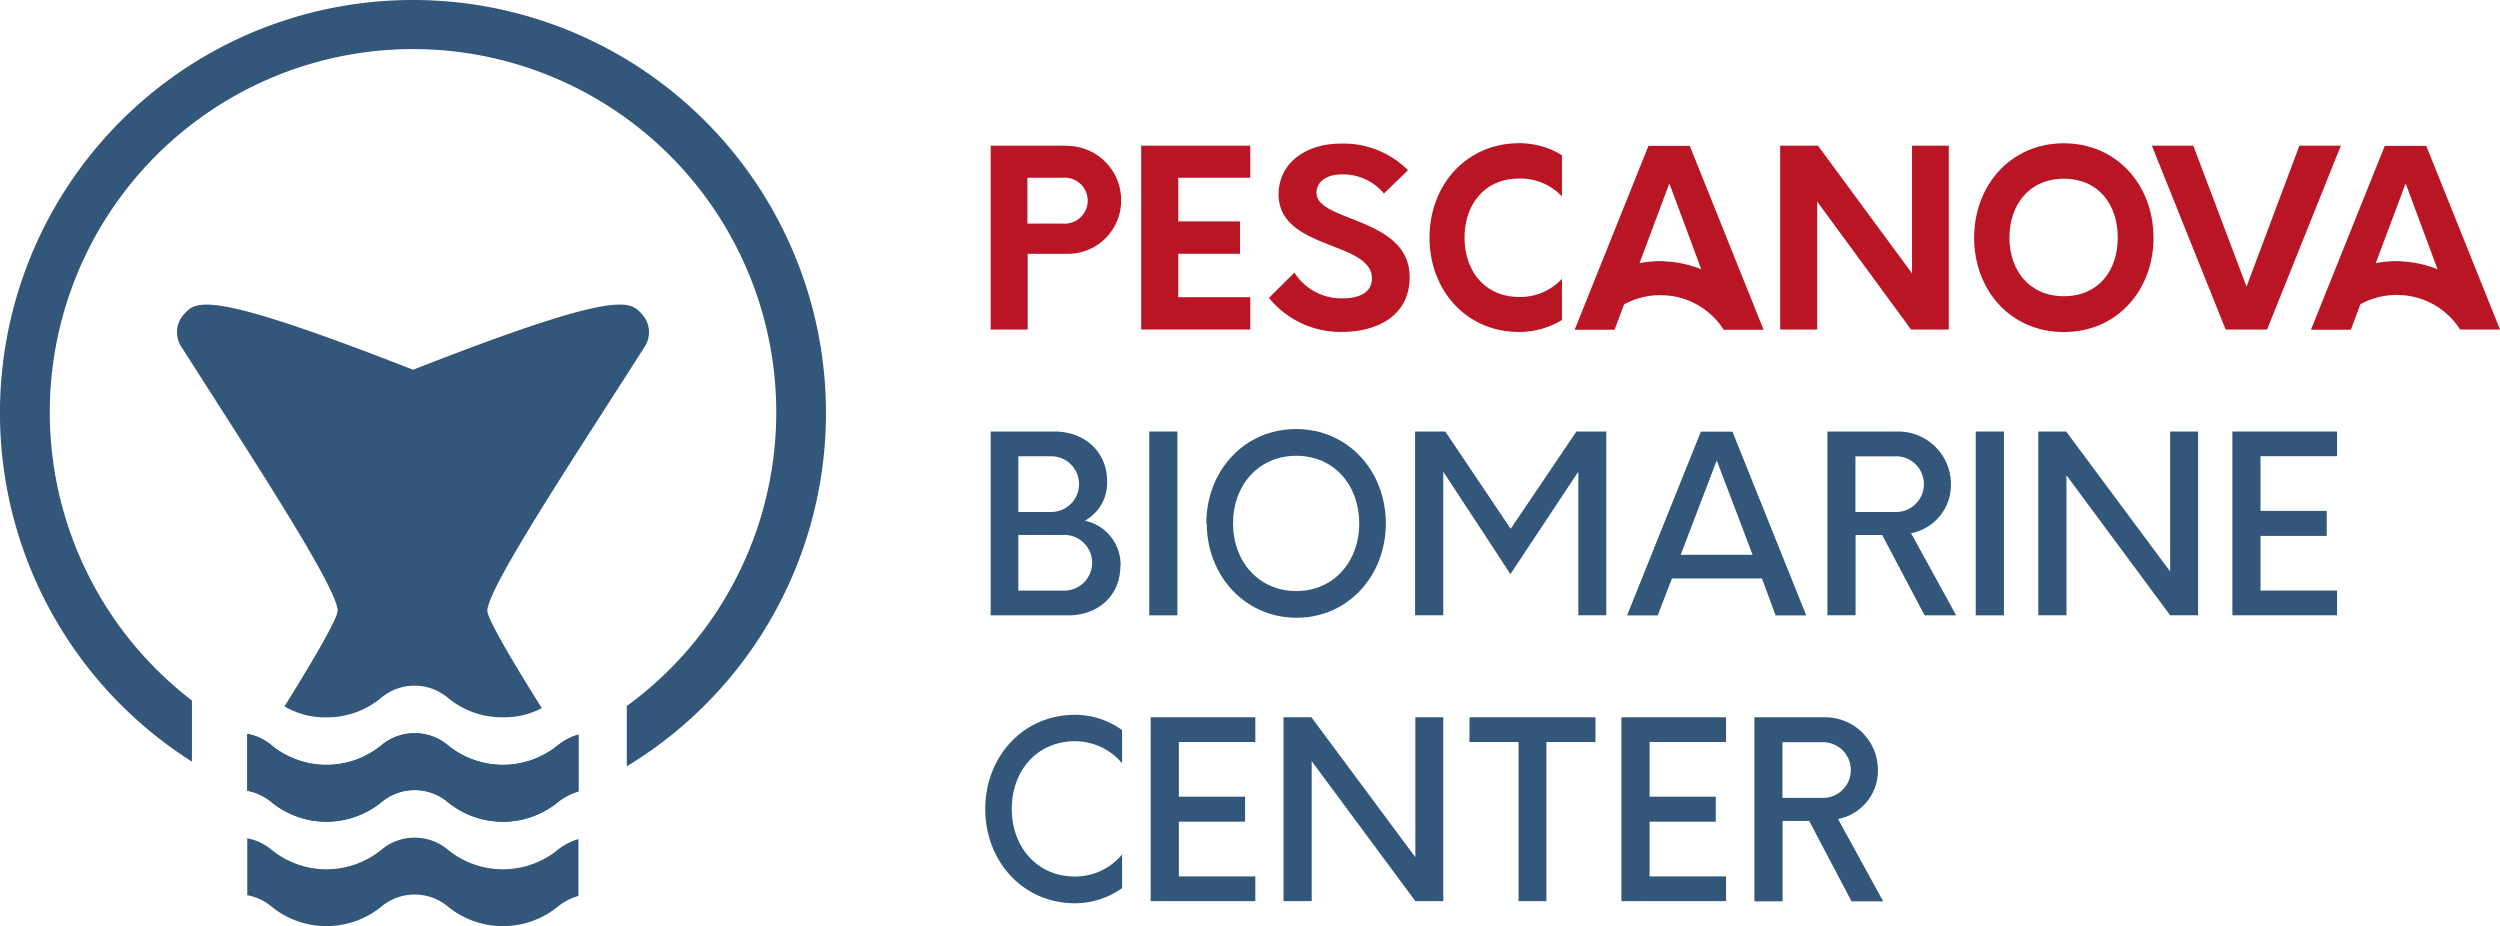 <svg id="logoBiomarine" xmlns="http://www.w3.org/2000/svg" viewBox="0 0 376 139.29">
  <defs>
    <style>.color_logo_1{fill:#32577b;}.color_logo_2{fill:#ba1524;}</style>
  </defs>
  <title>logobiomarine</title>
  <g id="icon">
    <path class="color_logo_1" d="M62.12,0A62.09,62.09,0,0,0,28.87,114.55v-9.19a54.63,54.63,0,1,1,65.4.82v9.07A62.11,62.11,0,0,0,62.12,0"/>
    <path class="color_logo_1" d="M87,126.2a8.62,8.62,0,0,0-3.17,1.66,13.1,13.1,0,0,1-16.39,0,7.79,7.79,0,0,0-10.15,0,13.09,13.09,0,0,1-16.38,0,8,8,0,0,0-3.72-1.78v8.56a7.91,7.91,0,0,1,3.72,1.77,13.09,13.09,0,0,0,16.38,0,7.82,7.82,0,0,1,10.15,0,13.1,13.1,0,0,0,16.39,0A8.62,8.62,0,0,1,87,134.75Z"/>
    <path class="color_logo_1" d="M87,110.47a8.8,8.8,0,0,0-3.17,1.67,13.1,13.1,0,0,1-16.39,0,7.79,7.79,0,0,0-10.15,0,13.09,13.09,0,0,1-16.38,0,7.92,7.92,0,0,0-3.72-1.78v8.56a7.81,7.81,0,0,1,3.72,1.77,13.09,13.09,0,0,0,16.38,0,7.79,7.79,0,0,1,10.15,0,13.1,13.1,0,0,0,16.39,0A8.8,8.8,0,0,1,87,119Z"/>
    <path class="color_logo_1" d="M87,110.51a8.75,8.75,0,0,0-3.17,1.65,13.06,13.06,0,0,1-16.39,0,7.82,7.82,0,0,0-10.15,0,13,13,0,0,1-16.38,0,8,8,0,0,0-3.72-1.77v8.55a7.92,7.92,0,0,1,3.72,1.78,13.09,13.09,0,0,0,16.38,0,7.79,7.79,0,0,1,10.15,0,13.1,13.1,0,0,0,16.39,0A8.62,8.62,0,0,1,87,119.06Z"/>
    <path class="color_logo_1" d="M96.59,47.29c-1.84-2.06-3.43-3.84-34.47,8.32-31-12.15-32.63-10.38-34.47-8.32a4,4,0,0,0-.58,4.52l.16.27c10.31,16.2,23.34,36,23.56,39.73,0,1.42-5.07,9.72-8,14.43a11.91,11.91,0,0,0,6.32,1.65A12.66,12.66,0,0,0,57.27,105a7.79,7.79,0,0,1,10.15,0,12.72,12.72,0,0,0,8.2,2.88,12.09,12.09,0,0,0,5.87-1.38c-2.94-4.66-8.2-13.24-8.2-14.67C73.51,88.08,86.7,68.28,97,52.08l.16-.27a4,4,0,0,0-.58-4.52"/>
  </g>
  <g id="biomarine">
    <path class="color_logo_1" d="M164.26,84.62a4.19,4.19,0,0,0-4.17-4.17h-6.93v8.38h6.93a4.2,4.2,0,0,0,4.17-4.21m-6.16-16h-4.94V77h4.94a4.19,4.19,0,0,0,0-8.38m10.4,16.52c0,4.54-3.47,7.41-7.82,7.41H149V64.9h9.62c4.39,0,7.89,2.95,7.89,7.48a6.47,6.47,0,0,1-3.35,5.93,6.79,6.79,0,0,1,5.38,6.82"/>
    <rect class="color_logo_1" x="172.85" y="64.9" width="4.23" height="27.65"/>
    <path class="color_logo_1" d="M204.43,78.72c0-5.71-3.75-10.17-9.47-10.17s-9.51,4.46-9.51,10.17,3.83,10.17,9.51,10.17,9.47-4.46,9.47-10.17m-23,0c0-7.85,5.65-14.19,13.5-14.19s13.5,6.34,13.5,14.19S202.77,92.91,195,92.91s-13.5-6.34-13.5-14.19"/>
    <polygon class="color_logo_1" points="241.59 64.9 241.59 92.54 237.38 92.54 237.38 70.94 227.17 86.35 217.07 70.94 217.07 92.54 212.83 92.54 212.83 64.9 217.37 64.9 227.21 79.53 237.09 64.9 241.59 64.9"/>
    <path class="color_logo_1" d="M263.59,83.44,258.2,69.25l-5.42,14.19ZM265,87H251.46l-2.14,5.56h-4.61l11.1-27.64h4.75l11.1,27.64h-4.61Z"/>
    <path class="color_logo_1" d="M285.37,77a4.19,4.19,0,0,0,0-8.37h-6.31V77Zm8.84,15.55h-4.75l-6.38-12.09h-4V92.54h-4.24V64.9h10.66a7.92,7.92,0,0,1,7.92,8,7.39,7.39,0,0,1-6,7.29Z"/>
    <rect class="color_logo_1" x="297.15" y="64.9" width="4.24" height="27.65"/>
    <polygon class="color_logo_1" points="330.59 64.9 330.59 92.54 326.39 92.54 310.8 71.49 310.8 92.54 306.56 92.54 306.56 64.9 310.75 64.9 326.39 85.95 326.39 64.9 330.59 64.9"/>
    <polygon class="color_logo_1" points="339.98 68.61 339.98 76.84 349.94 76.84 349.94 80.6 339.98 80.6 339.98 88.82 351.49 88.82 351.49 92.54 335.75 92.54 335.75 64.9 351.49 64.9 351.49 68.61 339.98 68.61"/>
  </g>
  <g id="center">
    <path class="color_logo_1" d="M148.18,121.7c0-7.85,5.64-14.19,13.5-14.19a12.09,12.09,0,0,1,7.08,2.29v5a9.25,9.25,0,0,0-7.08-3.32c-5.72,0-9.51,4.46-9.51,10.17s3.79,10.18,9.51,10.18a9.16,9.16,0,0,0,7.08-3.32v5.06a12.15,12.15,0,0,1-7.08,2.28c-7.86,0-13.5-6.34-13.5-14.2"/>
    <polygon class="color_logo_1" points="177.3 111.6 177.3 119.82 187.26 119.82 187.26 123.58 177.3 123.58 177.3 131.81 188.8 131.81 188.8 135.53 173.06 135.53 173.06 107.88 188.8 107.88 188.8 111.6 177.3 111.6"/>
    <polygon class="color_logo_1" points="217.07 107.88 217.07 135.53 212.87 135.53 197.28 114.48 197.28 135.53 193.04 135.53 193.04 107.88 197.24 107.88 212.87 128.93 212.87 107.88 217.07 107.88"/>
    <polygon class="color_logo_1" points="239.96 111.6 232.58 111.6 232.58 135.53 228.39 135.53 228.39 111.6 221.01 111.6 221.01 107.88 239.96 107.88 239.96 111.6"/>
    <polygon class="color_logo_1" points="248.1 111.6 248.1 119.82 258.05 119.82 258.05 123.58 248.1 123.58 248.1 131.81 259.6 131.81 259.6 135.53 243.86 135.53 243.86 107.88 259.6 107.88 259.6 111.6 248.1 111.6"/>
    <path class="color_logo_1" d="M274.38,120a4.19,4.19,0,0,0,0-8.37h-6.3V120Zm8.85,15.56h-4.76l-6.37-12.09h-4v12.09h-4.24V107.88h10.65a7.93,7.93,0,0,1,7.93,8,7.41,7.41,0,0,1-6,7.3Z"/>
  </g>
  <g id="pescanova">
    <path class="color_logo_2" d="M310.4,44.55c-5.16,0-8.18-3.84-8.18-8.81s3-8.86,8.18-8.86,8.11,3.84,8.11,8.86-2.95,8.81-8.11,8.81m0-23c-8,0-13.49,6.34-13.49,14.2s5.45,14.19,13.49,14.19,13.49-6.34,13.49-14.19-5.49-14.2-13.49-14.2"/>
    <polygon class="color_logo_2" points="345.83 21.91 337.88 43.11 329.87 21.91 323.64 21.91 334.74 49.56 340.97 49.56 352.06 21.91 345.83 21.91"/>
    <path class="color_logo_2" d="M361.06,39.28a16.67,16.67,0,0,0-3.75.3l4.5-12,4.8,12.92a16.64,16.64,0,0,0-5.55-1.19m3.85-17.37h-6.24l-11.1,27.65h6L355,45.75a11.36,11.36,0,0,1,5.84-1.38A11.22,11.22,0,0,1,370,49.56h6Z"/>
    <path class="color_logo_2" d="M250.32,39.28a16.53,16.53,0,0,0-3.74.3l4.49-12,4.8,12.92a16.64,16.64,0,0,0-5.55-1.19m-2.39-17.37-11.1,27.65h6l1.43-3.81a11.36,11.36,0,0,1,5.84-1.38,11.21,11.21,0,0,1,9.14,5.19h6l-11.1-27.65Z"/>
    <path class="color_logo_2" d="M159.87,33.63h-5.35v-6.9h5.35a3.46,3.46,0,1,1,0,6.9m.52-11.72H149V49.56h5.56V38.17h5.87a8,8,0,0,0,8.19-8,8.16,8.16,0,0,0-8.19-8.23"/>
    <polygon class="color_logo_2" points="171.64 49.56 188.04 49.56 188.04 44.7 177.21 44.7 177.21 38.17 186.5 38.17 186.5 33.3 177.21 33.3 177.21 26.73 188.04 26.73 188.04 21.91 171.64 21.91 171.64 49.56"/>
    <path class="color_logo_2" d="M203.24,32.89C200.43,31.78,198,30.83,198,29c0-1.69,1.56-2.77,3.77-2.77a8,8,0,0,1,6.38,2.88l3.61-3.51a13.71,13.71,0,0,0-10.14-4c-5.31,0-9.32,3-9.32,7.64,0,4.46,4,6.15,7.74,7.63,3.24,1.25,6.3,2.39,6.3,5,0,2.14-1.92,3-4.42,3A8.36,8.36,0,0,1,194.68,41l-3.83,3.8a13.84,13.84,0,0,0,10.91,5.12c5.64,0,10.25-2.61,10.25-8.22,0-5.35-4.79-7.23-8.77-8.82"/>
    <path class="color_logo_2" d="M215,35.74c0,7.85,5.46,14.19,13.49,14.19a12.38,12.38,0,0,0,6.43-1.81V41.93a8.51,8.51,0,0,1-6.43,2.73c-5.21,0-8.22-3.95-8.22-8.92s3-8.89,8.22-8.89a8.59,8.59,0,0,1,6.43,2.69V23.35a12.11,12.11,0,0,0-6.43-1.81c-8,0-13.49,6.34-13.49,14.2"/>
    <polygon class="color_logo_2" points="287.57 41.12 273.42 21.91 267.74 21.91 267.74 49.56 273.3 49.56 273.3 30.31 287.42 49.56 293.1 49.56 293.1 21.91 287.57 21.91 287.57 41.12"/>
  </g>
</svg>
